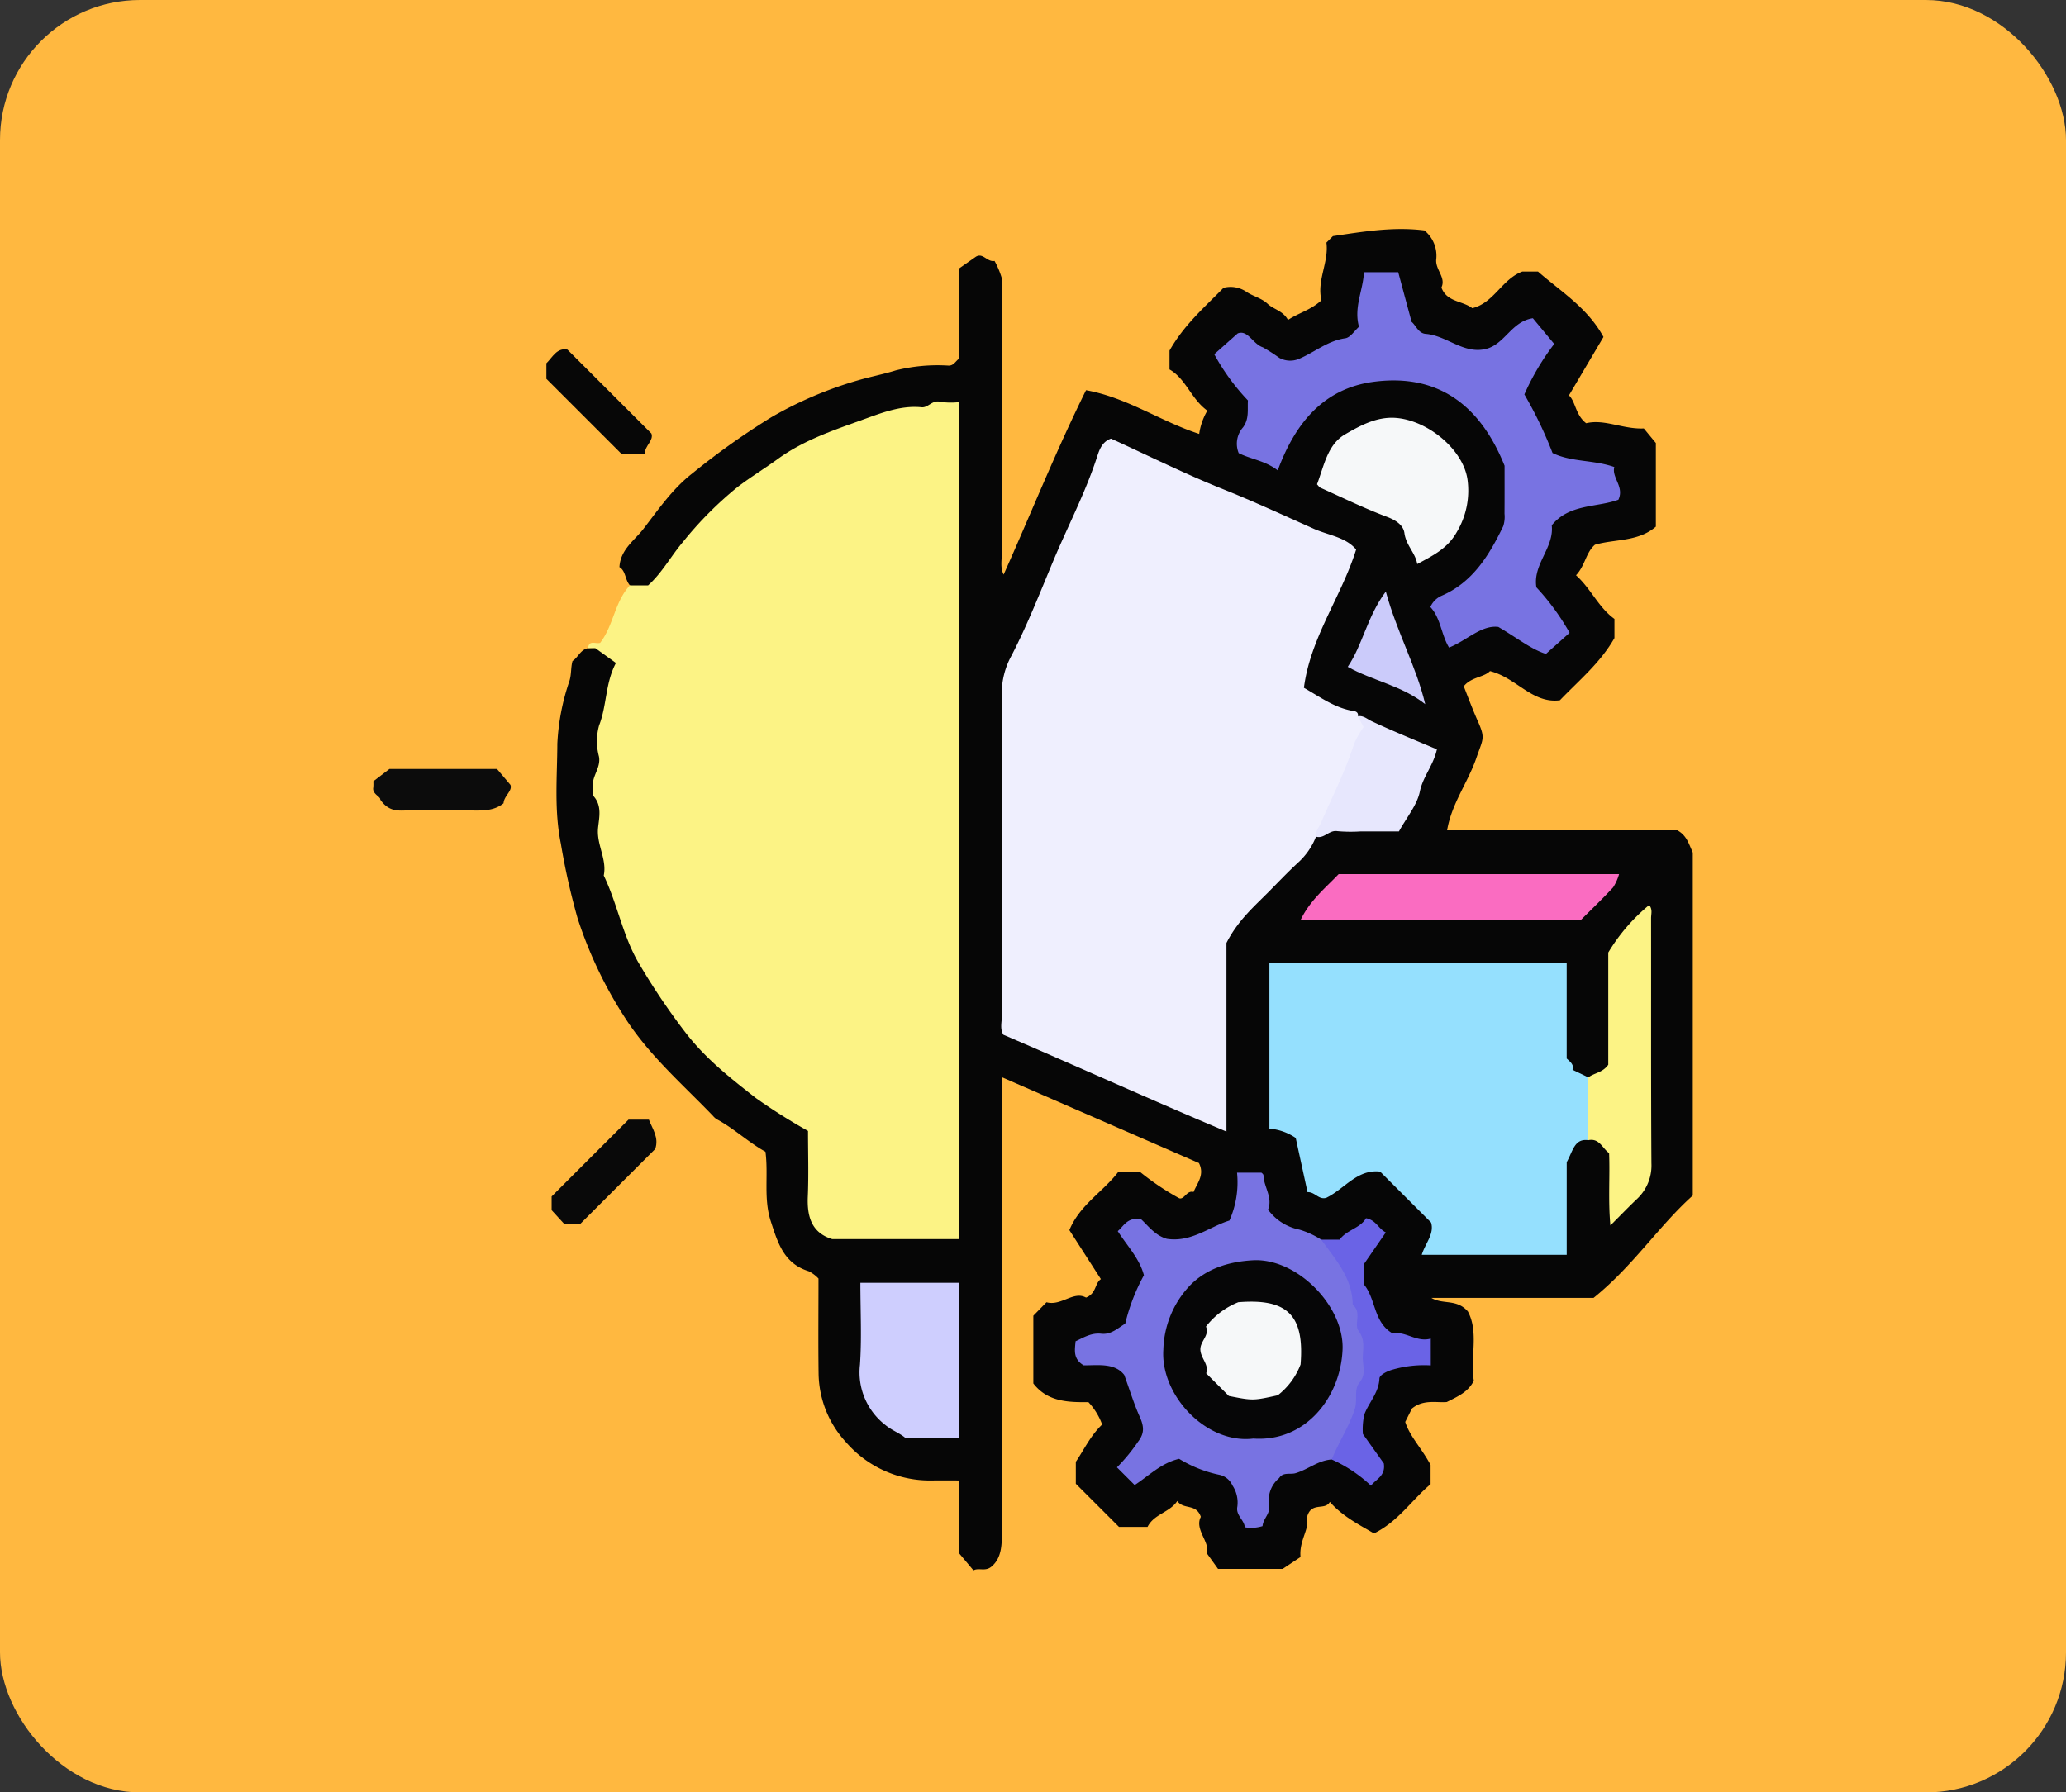 <svg xmlns="http://www.w3.org/2000/svg" xmlns:xlink="http://www.w3.org/1999/xlink" width="295" height="256" viewBox="0 0 295 256"><rect x="0" y="0" width="295" height="256" fill="#333333" stroke="none"/><defs><clipPath id="a"><rect width="188.431" height="191.577" fill="none"/></clipPath></defs><g transform="translate(-1125 -3322)"><rect width="295" height="256" rx="20" transform="translate(1125 3322)" fill="#ffb840"/><g transform="translate(1178.284 3354.711)"><g clip-path="url(#a)"><path d="M36.665,50.893c-.724-.792-.573-2.06-1.5-2.61.134-2.508,2.162-3.823,3.392-5.414,2.148-2.778,4.181-5.771,7.02-7.969a105.908,105.908,0,0,1,11.247-8,54.949,54.949,0,0,1,12.407-5.29c1.793-.526,3.625-.867,5.388-1.42a24.634,24.634,0,0,1,7.556-.683c.763,0,.979-.661,1.533-1.025V5.6L85.994,4c1.038-.735,1.676.769,2.731.556a12.286,12.286,0,0,1,1,2.348,13.82,13.82,0,0,1,.037,2.608q0,18.312.015,36.622c0,1.075-.276,2.2.246,3.218,3.911-8.725,7.437-17.6,11.766-26.332,5.914,1.068,10.643,4.462,16.157,6.244a9.138,9.138,0,0,1,1.163-3.326c-2.313-1.659-3.047-4.539-5.4-5.885V17.364c2.072-3.665,4.963-6.159,7.715-8.97a4.022,4.022,0,0,1,3.276.581c.941.634,2.132.878,3.023,1.711.861.805,2.2.986,2.9,2.3,1.514-1.009,3.264-1.41,4.784-2.813-.706-2.786,1.079-5.453.705-8.234l.929-.928C141.351.377,145.661-.364,150.1.2a4.654,4.654,0,0,1,1.7,4.074c-.2,1.505,1.432,2.623.733,4.078.781,2.107,2.989,1.869,4.407,2.953,3.086-.739,4.26-4.171,7.156-5.237h2.222c3.238,2.844,7.058,5.141,9.355,9.347l-4.927,8.342c.965.923.907,2.771,2.452,3.98,2.632-.636,5.246.877,8.237.745l1.717,2.08V42.506c-2.534,2.187-5.814,1.747-8.7,2.584-1.306,1.123-1.375,2.96-2.7,4.36,2.13,1.9,3.2,4.594,5.489,6.233v2.732c-2.044,3.577-5.02,6-7.79,8.889-3.963.513-6.2-3.23-9.982-4.167-.854.9-2.686.827-3.744,2.169.656,1.676,1.284,3.356,2.018,5.008,1.094,2.462.726,2.469-.214,5.216-1.192,3.485-3.529,6.489-4.183,10.346h32.875c1.307.719,1.593,1.815,2.205,3.181v48.982c-4.86,4.353-8.5,10.052-14.165,14.617H151.1c1.6.993,3.622.1,5.21,1.938,1.612,2.992.3,6.621.852,9.9-.791,1.553-2.11,2.168-3.867,3.039-1.328.134-3.35-.432-4.972.933-.31.619-.621,1.238-.958,1.909.671,2.11,2.316,3.7,3.623,6.146v2.747c-2.66,2.215-4.617,5.331-8.085,7.03-2.149-1.258-4.476-2.429-6.3-4.5-.721,1.336-2.772-.176-3.3,2.354.484,1.379-1.123,3.169-.887,5.519-.574.382-1.3.864-2.553,1.7h-9.225c-.318-.442-.821-1.143-1.6-2.229.484-1.624-1.8-3.4-.857-5.211-.675-1.962-2.486-.968-3.359-2.264-1.1,1.659-3.315,1.843-4.253,3.705h-4.072l-6.166-6.164V176.07c1.191-1.755,2.083-3.725,3.759-5.323a9.262,9.262,0,0,0-1.96-3.195c-2.749.014-5.8.011-7.865-2.675v-9.672l1.876-1.922c2.111.582,3.853-1.671,5.648-.668,1.506-.6,1.236-2.051,2.121-2.636l-4.5-7c1.5-3.615,4.764-5.437,6.941-8.257h3.209a37.619,37.619,0,0,0,5.54,3.712c.729.218,1.076-1.187,2.04-.9.541-1.3,1.616-2.461.77-4.132L89.758,121.134v3.376q0,30.83.018,61.659c0,1.858-.083,3.612-1.386,4.785-.939.888-1.87.187-2.676.623l-2-2.382V178.734c-1.347,0-2.57-.007-3.793,0a15.844,15.844,0,0,1-12.335-5.385,14.766,14.766,0,0,1-3.986-9.918c-.061-4.484-.014-8.969-.014-13.538a5.086,5.086,0,0,0-1.385-1.037c-3.557-1.1-4.416-4.022-5.429-7.146-1.061-3.273-.317-6.539-.757-9.926-2.4-1.31-4.457-3.306-6.965-4.644a2.449,2.449,0,0,1-.544-.492c-4.315-4.483-9.035-8.565-12.471-13.882A60.2,60.2,0,0,1,29.18,98.4,98.194,98.194,0,0,1,26.8,87.776c-.976-4.8-.519-9.546-.5-14.293a32.353,32.353,0,0,1,1.736-8.966c.293-.975.17-1.893.431-2.818.8-.521,1.132-1.628,2.215-1.835,3.6-.307,4.826.847,4.265,4.343-.592,3.681-1.524,7.289-1.733,11.051-1.2,21.688,7.273,38.437,25.568,50.113,3.056,1.95,4.467,4.257,4.478,7.908.029,9.944.137,9.979,10,9.922,2.836-.016,5.713.41,9.392-.661,0-38.534,0-77.237,0-115.529-2.057-1.224-3.417-.739-4.734-.519A52.477,52.477,0,0,0,44.628,46.158a30.247,30.247,0,0,1-3.318,4.031c-1.371,1.208-2.85,2.108-4.645.7" fill="#060606"/><path d="M36.665,50.893H39.26c1.992-1.792,3.247-4.159,4.936-6.156a52.171,52.171,0,0,1,7.849-7.9c1.811-1.386,3.883-2.652,5.74-4,3.86-2.8,8.263-4.2,12.581-5.773,2.487-.9,5.122-1.89,7.938-1.606.955.1,1.542-1.1,2.69-.776a10.445,10.445,0,0,0,2.664.043V144.265H65.543c-2.9-.886-3.609-3.153-3.483-6.067.133-3.092.03-6.194.03-9.382a82.944,82.944,0,0,1-7.446-4.7c-3.583-2.806-7.135-5.576-10.012-9.31a94.957,94.957,0,0,1-6.712-9.971c-2.291-3.9-3.037-8.445-4.994-12.5.485-2.343-1.056-4.424-.813-6.793.152-1.487.589-3.174-.657-4.561-.185-.207.041-.739-.037-1.1-.358-1.625,1.155-2.858.818-4.56a8.428,8.428,0,0,1,.027-4.436c1.121-2.869.868-6.026,2.4-8.909l-2.95-2.119H30.683c.137-1.24,1.121-.546,1.728-.756,1.915-2.469,2.066-5.871,4.254-8.215" fill="#fcf385"/><path d="M1.007,81.484c.1-.4-1.165-.775-.991-1.708a5.785,5.785,0,0,0,.007-.9l2.3-1.76H17.683L19.6,79.385c.333.846-.917,1.571-.982,2.631-1.42,1.148-3.1,1.043-4.78,1.03-2.85-.022-5.7.013-8.55-.014-1.419-.014-2.929.4-4.283-1.548" fill="#0c0c0c"/><path d="M36.455,127.205h2.917c.527,1.356,1.452,2.554.906,4.182l-10.7,10.7H27.27l-1.787-1.953v-1.958l10.972-10.97" fill="#090909"/><path d="M27.736,17.22,39.73,29.211c.353.982-.9,1.688-.962,2.872H35.424L24.735,21.4V19.174c.877-.851,1.485-2.251,3-1.954" fill="#070707"/><path d="M134.626,86.778A9.766,9.766,0,0,1,132,90.549c-1.363,1.273-2.661,2.618-3.968,3.95-2.132,2.175-4.5,4.143-6.192,7.461v26.947c-10.815-4.548-21.248-9.282-31.852-13.832-.534-.858-.206-1.87-.208-2.819q-.039-22.956-.026-45.913a11.182,11.182,0,0,1,1.39-5.411c2.269-4.377,4.073-9.012,5.979-13.564,2.039-4.873,4.508-9.576,6.174-14.619.323-.976.667-2.34,2.06-2.814,5.288,2.411,10.548,5.039,15.989,7.218,4.383,1.756,8.659,3.741,12.962,5.658,2.091.932,4.575,1.187,6.049,2.965-2.107,6.745-6.526,12.541-7.456,19.745,2.422,1.385,4.489,2.926,7.118,3.32.391.059.678.269.592.742a2.045,2.045,0,0,1,1.036,2.79c-2.107,4.913-3.378,10.238-7.018,14.4" fill="#efeffe"/><path d="M173.511,130.139c-1.981-.272-2.175,1.5-3.087,3.135v13.234h-20.7c.491-1.618,1.837-3,1.329-4.616l-7.269-7.267c-3.282-.382-5.094,2.488-7.685,3.737-1.07.348-1.663-.88-2.683-.8-.568-2.611-1.138-5.226-1.686-7.744a7.819,7.819,0,0,0-3.758-1.335V104.873h42.449v13.6c.572.518,1.069.91.83,1.607l2.257,1.085a8.257,8.257,0,0,1,0,8.971" fill="#95e0fe"/><path d="M129.162,34.473c-1.77-1.378-3.819-1.586-5.572-2.463a3.529,3.529,0,0,1,.621-3.687c.908-1.256.606-2.542.694-3.841a31.269,31.269,0,0,1-4.808-6.6l3.348-2.975c1.447-.567,2.152,1.516,3.593,1.989a25.166,25.166,0,0,1,2.354,1.51,3.223,3.223,0,0,0,2.773.151c2.231-.93,4.107-2.6,6.646-2.955.716-.1,1.309-1.071,1.953-1.638-.768-2.767.57-5.145.711-7.794h4.893c.589,2.192,1.223,4.546,1.909,7.093.573.437.958,1.631,2,1.711,3.052.235,5.458,2.989,8.709,2.127,2.637-.732,3.593-3.915,6.605-4.359l3.05,3.672a35.189,35.189,0,0,0-4.262,7.208,58.161,58.161,0,0,1,4.022,8.37c2.721,1.32,5.794.945,8.821,2-.407,1.52,1.462,2.81.582,4.67-3.1,1.134-7.01.567-9.518,3.654.365,3.213-2.733,5.542-2.192,8.857a33.936,33.936,0,0,1,4.744,6.494c-1.176,1.05-2.1,1.871-3.378,3.013-2.071-.629-4.067-2.251-6.8-3.853-2.43-.3-4.5,1.945-7.037,2.948-1.125-1.862-1.187-4.211-2.669-5.792a3.143,3.143,0,0,1,1.639-1.623c4.447-1.931,6.769-5.8,8.765-9.912a4.357,4.357,0,0,0,.185-1.787c.018-2.366.008-4.733.008-6.854C158.1,25.213,152.1,20.6,142.864,21.819c-7.169.949-11.225,5.933-13.7,12.654" fill="#7873e2"/><path d="M136.869,175.744c-1.917.109-3.387,1.436-5.18,1.957-.742.216-1.771-.2-2.327.695a4.106,4.106,0,0,0-1.429,3.851c.213,1.237-.866,1.93-.939,3.009a5.328,5.328,0,0,1-2.533.167c-.087-1.064-1.293-1.685-1.072-2.919a4.407,4.407,0,0,0-.7-3.066,2.646,2.646,0,0,0-1.82-1.5,18.026,18.026,0,0,1-5.789-2.293c-2.546.594-4.3,2.408-6.347,3.745l-2.529-2.528a25.591,25.591,0,0,0,3.024-3.679c.992-1.282.787-2.3.2-3.612-.8-1.784-1.37-3.67-2.184-5.911-1.373-1.759-3.783-1.352-5.8-1.369-1.561-.949-1.244-2.223-1.151-3.434,1.168-.547,2.259-1.24,3.675-1.08s2.393-.827,3.418-1.439a27.672,27.672,0,0,1,2.669-6.913c-.634-2.389-2.32-4.092-3.741-6.3.845-.668,1.317-2.023,3.317-1.712.992.9,2,2.332,3.7,2.813,3.492.538,6.116-1.751,8.935-2.612a13.491,13.491,0,0,0,1.085-6.834h3.484c.019.024.286.2.291.378.045,1.675,1.359,3.151.653,4.9a7.3,7.3,0,0,0,4.466,2.85,12.157,12.157,0,0,1,3.125,1.435,7.826,7.826,0,0,1,3.833,3.832c3.92,8.167,4.184,16.362.294,24.609a4.971,4.971,0,0,1-2.631,2.959" fill="#7873e2"/><path d="M83.666,172.7H76.041c-.824-.724-1.95-1.093-2.887-1.872a9.5,9.5,0,0,1-3.646-8.617c.267-3.828.06-7.69.06-11.711h14.1Z" fill="#cecefe"/><path d="M177.9,92.132a6.97,6.97,0,0,1-.851,1.9c-1.43,1.553-2.964,3.01-4.543,4.589H132.458c1.336-2.773,3.6-4.586,5.4-6.487Z" fill="#fa6cc1"/><path d="M173.511,130.139v-8.971c.83-.648,2.035-.654,2.847-1.813V103.332a26.21,26.21,0,0,1,5.842-6.783c.514.623.271,1.267.271,1.853.018,11.683-.026,23.367.05,35.05a6.534,6.534,0,0,1-2.1,5.116c-1.17,1.113-2.291,2.279-3.76,3.747-.335-3.636-.047-6.995-.183-10.334-.956-.667-1.388-2.176-2.967-1.842" fill="#fcf385"/><path d="M134.771,36.459c.992-2.59,1.482-5.667,4-7.129,2.147-1.246,4.514-2.55,7.223-2.355,4.539.327,9.587,4.446,10.252,8.727a11.516,11.516,0,0,1-1.512,7.568c-1.336,2.387-3.453,3.383-5.653,4.578-.248-1.565-1.6-2.68-1.829-4.419-.146-1.121-1.2-1.837-2.48-2.318-3.226-1.211-6.336-2.732-9.485-4.147-.212-.1-.357-.342-.52-.505" fill="#f6f8f9"/><path d="M134.626,86.778c-.121-.78.418-1.289.691-1.928,1.609-3.759,3.5-7.4,4.744-11.319a13.112,13.112,0,0,1,1.362-2.4l-.815-1.547c.789-.131,1.3.393,1.946.7,3.084,1.449,6.251,2.722,9.335,4.035-.515,2.32-1.992,3.879-2.434,6.02-.4,1.945-1.873,3.669-2.985,5.695h-5.46a21.381,21.381,0,0,1-3.341-.037c-1.187-.189-1.882,1.139-3.043.785" fill="#e7e7fd"/><path d="M136.869,175.744c.975-2.452,2.462-4.642,3.295-7.21.429-1.321-.165-2.772.675-3.785.962-1.16.466-2.368.469-3.526,0-1.27.381-2.543-.6-3.853-.7-.923.512-2.676-.843-3.716-.016-3.816-2.454-6.465-4.487-9.31h2.618c1.018-1.415,2.945-1.617,3.77-3.061,1.455.272,1.767,1.506,2.829,2.028l-3.142,4.547v2.862c1.769,2.115,1.346,5.428,4.138,7.028,1.8-.4,3.393,1.306,5.425.723V162.3a16.088,16.088,0,0,0-5.662.667c-.791.261-1.652.752-1.671,1.2-.084,2.026-1.492,3.4-2.149,5.118a9.476,9.476,0,0,0-.213,2.819c1.086,1.522,2.111,2.96,2.987,4.189.282,1.818-1.134,2.258-1.833,3.188a19.971,19.971,0,0,0-5.6-3.735" fill="#6a63e6"/><path d="M150.221,67.86c-3.39-2.689-7.563-3.352-11.062-5.333,2.151-3.175,2.754-7.154,5.435-10.754,1.589,5.841,4.354,10.693,5.627,16.087" fill="#cbcbfa"/><path d="M125.665,172.753c-6.707.813-13.259-6.194-12.837-12.687a13.825,13.825,0,0,1,3.836-9.219c2.343-2.37,5.49-3.364,8.94-3.558,6.325-.355,13.074,6.578,12.813,12.76-.285,6.776-5.257,13.222-12.752,12.7" fill="#060607"/><path d="M132.423,162.166a10.17,10.17,0,0,1-3.255,4.4c-3.538.779-3.538.779-6.986.1l-3.239-3.238c.441-1.2-.711-2.066-.822-3.271-.12-1.291,1.36-2.1.794-3.4a11,11,0,0,1,4.615-3.48c7.032-.568,9.461,1.862,8.893,8.891" fill="#f6f8f9"/></g></g></g></svg>